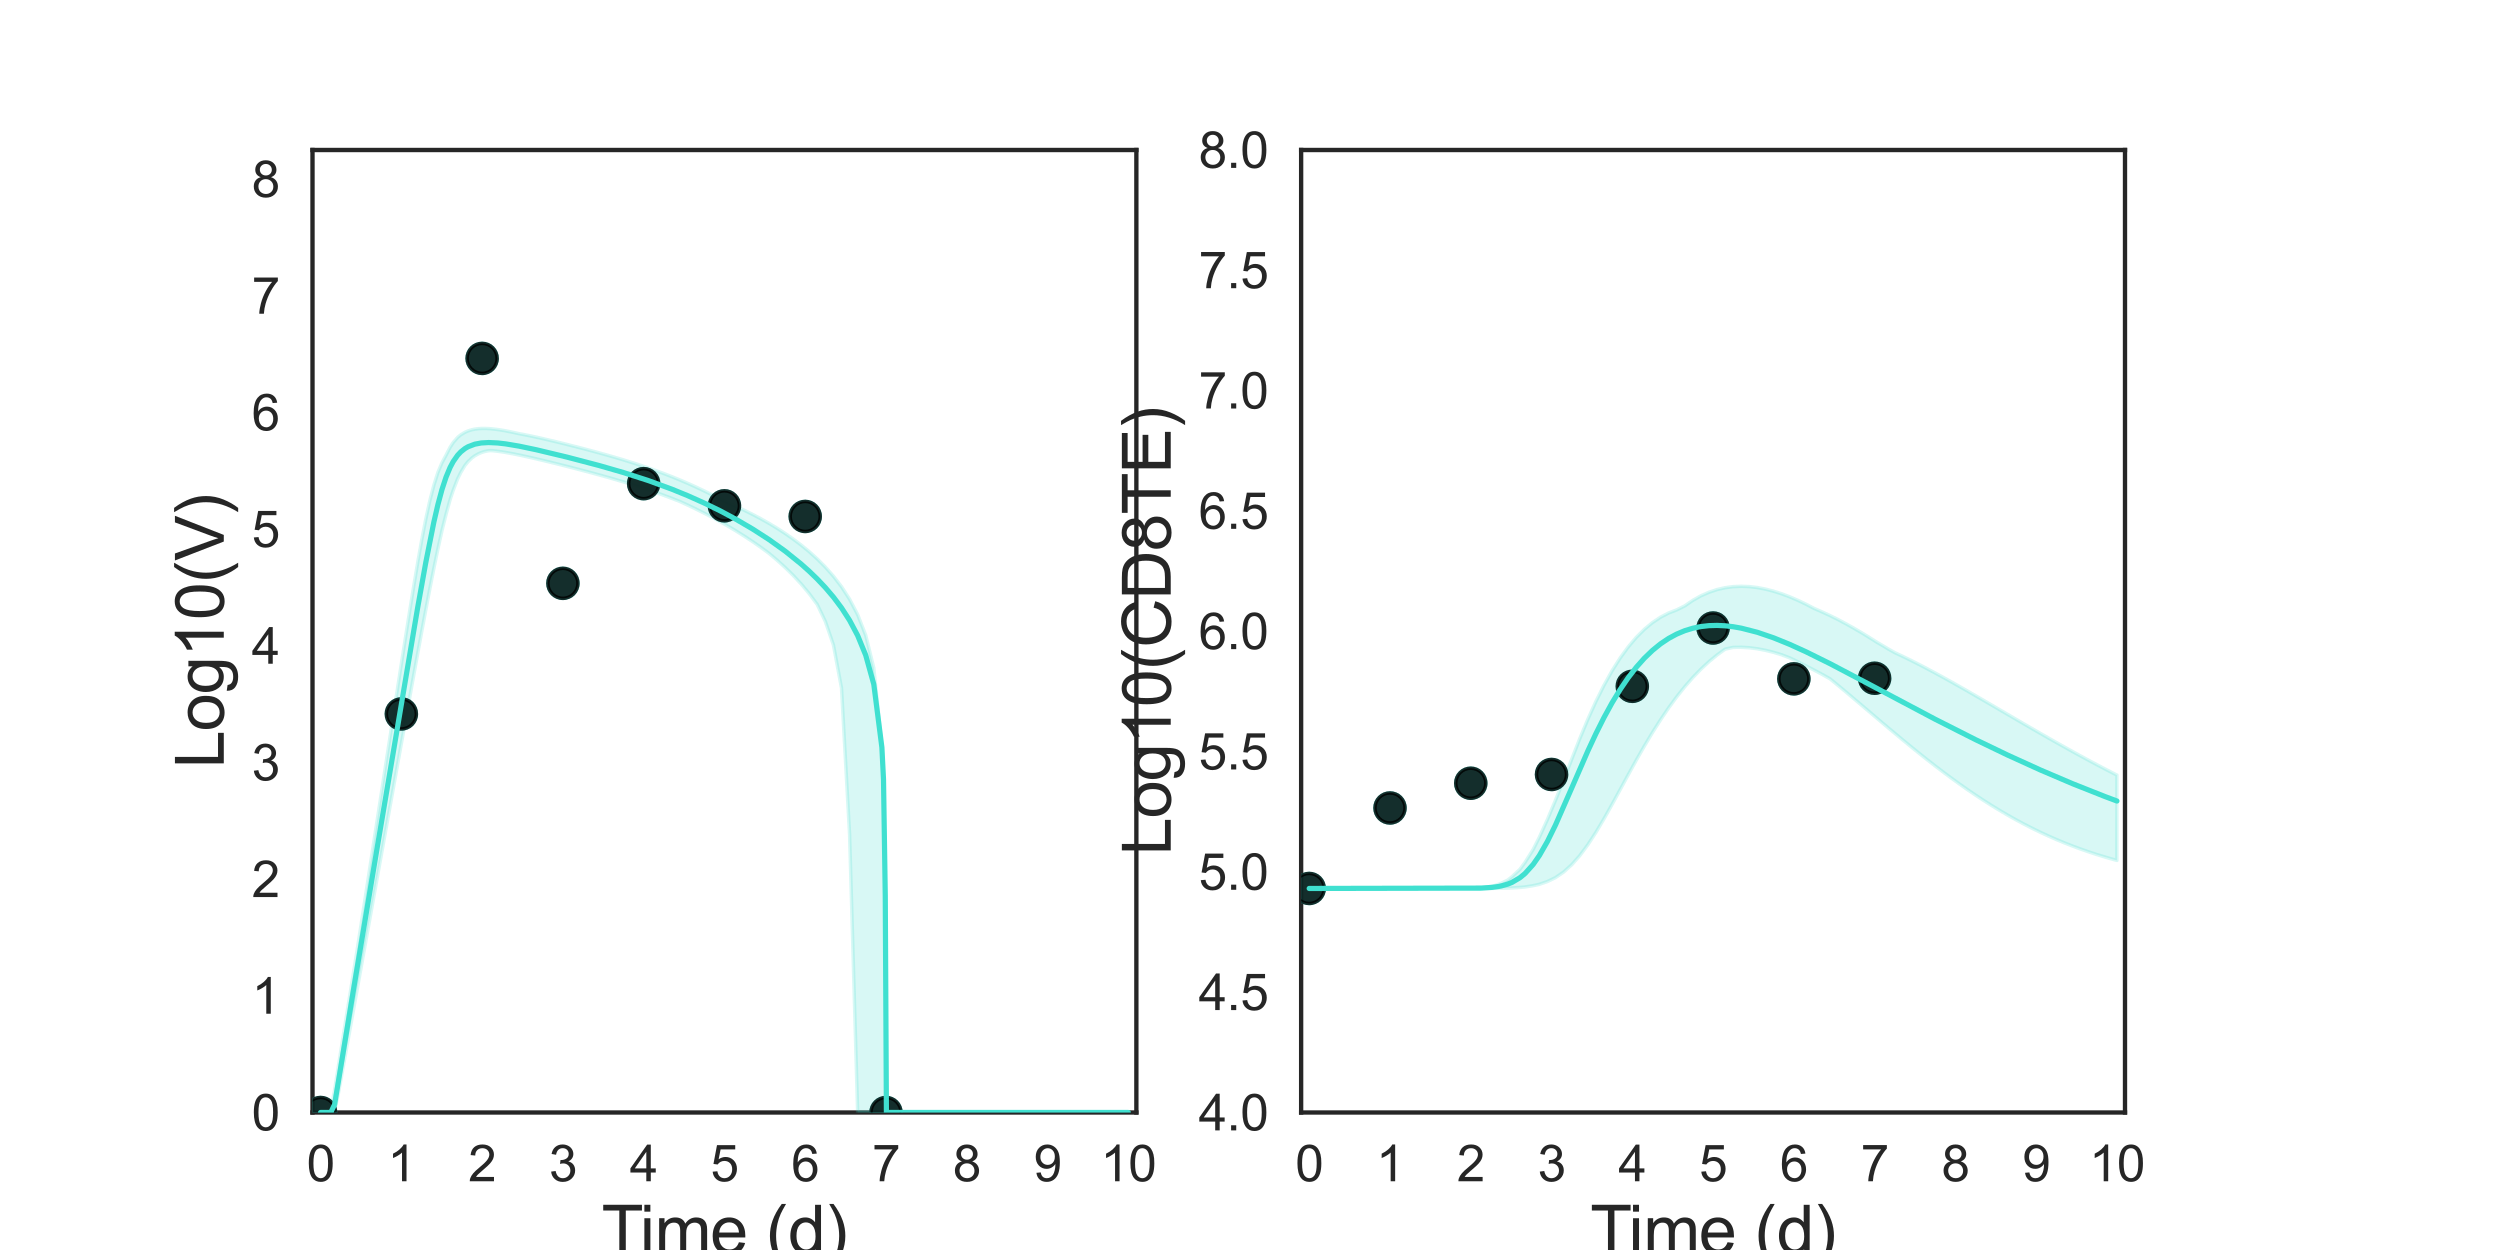 <?xml version="1.0" encoding="utf-8" standalone="no"?>
<!DOCTYPE svg PUBLIC "-//W3C//DTD SVG 1.1//EN"
  "http://www.w3.org/Graphics/SVG/1.1/DTD/svg11.dtd">
<svg xmlns:xlink="http://www.w3.org/1999/xlink" width="720pt" height="360pt" viewBox="0 0 720 360" xmlns="http://www.w3.org/2000/svg" version="1.1">
 <defs>
  <style type="text/css">*{stroke-linejoin: round; stroke-linecap: butt}</style>
 </defs>
 <g id="figure_1">
  <g id="patch_1">
   <path d="M 0 360 
L 720 360 
L 720 0 
L 0 0 
z
" style="fill: #ffffff"/>
  </g>
  <g id="axes_1">
   <g id="patch_2">
    <path d="M 90 320.4 
L 327.273 320.4 
L 327.273 43.2 
L 90 43.2 
z
" style="fill: #ffffff"/>
   </g>
   <g id="matplotlib.axis_1">
    <g id="xtick_1">
     <g id="text_1">
      <!-- 0 -->
      <g style="fill: #262626" transform="translate(88.322 340.207) scale(0.144 -0.144)">
       <defs>
        <path id="ArialMT-30" d="M 266 2259 
Q 266 3072 433 3567 
Q 600 4063 929 4331 
Q 1259 4600 1759 4600 
Q 2128 4600 2406 4451 
Q 2684 4303 2865 4023 
Q 3047 3744 3150 3342 
Q 3253 2941 3253 2259 
Q 3253 1453 3087 958 
Q 2922 463 2592 192 
Q 2263 -78 1759 -78 
Q 1097 -78 719 397 
Q 266 969 266 2259 
z
M 844 2259 
Q 844 1131 1108 757 
Q 1372 384 1759 384 
Q 2147 384 2411 759 
Q 2675 1134 2675 2259 
Q 2675 3391 2411 3762 
Q 2147 4134 1753 4134 
Q 1366 4134 1134 3806 
Q 844 3388 844 2259 
z
" transform="scale(0.016)"/>
       </defs>
       <use xlink:href="#ArialMT-30"/>
      </g>
     </g>
    </g>
    <g id="xtick_2">
     <g id="text_2">
      <!-- 1 -->
      <g style="fill: #262626" transform="translate(111.584 340.207) scale(0.144 -0.144)">
       <defs>
        <path id="ArialMT-31" d="M 2384 0 
L 1822 0 
L 1822 3584 
Q 1619 3391 1289 3197 
Q 959 3003 697 2906 
L 697 3450 
Q 1169 3672 1522 3987 
Q 1875 4303 2022 4600 
L 2384 4600 
L 2384 0 
z
" transform="scale(0.016)"/>
       </defs>
       <use xlink:href="#ArialMT-31"/>
      </g>
     </g>
    </g>
    <g id="xtick_3">
     <g id="text_3">
      <!-- 2 -->
      <g style="fill: #262626" transform="translate(134.846 340.207) scale(0.144 -0.144)">
       <defs>
        <path id="ArialMT-32" d="M 3222 541 
L 3222 0 
L 194 0 
Q 188 203 259 391 
Q 375 700 629 1000 
Q 884 1300 1366 1694 
Q 2113 2306 2375 2664 
Q 2638 3022 2638 3341 
Q 2638 3675 2398 3904 
Q 2159 4134 1775 4134 
Q 1369 4134 1125 3890 
Q 881 3647 878 3216 
L 300 3275 
Q 359 3922 746 4261 
Q 1134 4600 1788 4600 
Q 2447 4600 2831 4234 
Q 3216 3869 3216 3328 
Q 3216 3053 3103 2787 
Q 2991 2522 2730 2228 
Q 2469 1934 1863 1422 
Q 1356 997 1212 845 
Q 1069 694 975 541 
L 3222 541 
z
" transform="scale(0.016)"/>
       </defs>
       <use xlink:href="#ArialMT-32"/>
      </g>
     </g>
    </g>
    <g id="xtick_4">
     <g id="text_4">
      <!-- 3 -->
      <g style="fill: #262626" transform="translate(158.108 340.207) scale(0.144 -0.144)">
       <defs>
        <path id="ArialMT-33" d="M 269 1209 
L 831 1284 
Q 928 806 1161 595 
Q 1394 384 1728 384 
Q 2125 384 2398 659 
Q 2672 934 2672 1341 
Q 2672 1728 2419 1979 
Q 2166 2231 1775 2231 
Q 1616 2231 1378 2169 
L 1441 2663 
Q 1497 2656 1531 2656 
Q 1891 2656 2178 2843 
Q 2466 3031 2466 3422 
Q 2466 3731 2256 3934 
Q 2047 4138 1716 4138 
Q 1388 4138 1169 3931 
Q 950 3725 888 3313 
L 325 3413 
Q 428 3978 793 4289 
Q 1159 4600 1703 4600 
Q 2078 4600 2393 4439 
Q 2709 4278 2876 4000 
Q 3044 3722 3044 3409 
Q 3044 3113 2884 2869 
Q 2725 2625 2413 2481 
Q 2819 2388 3044 2092 
Q 3269 1797 3269 1353 
Q 3269 753 2831 336 
Q 2394 -81 1725 -81 
Q 1122 -81 723 278 
Q 325 638 269 1209 
z
" transform="scale(0.016)"/>
       </defs>
       <use xlink:href="#ArialMT-33"/>
      </g>
     </g>
    </g>
    <g id="xtick_5">
     <g id="text_5">
      <!-- 4 -->
      <g style="fill: #262626" transform="translate(181.37 340.207) scale(0.144 -0.144)">
       <defs>
        <path id="ArialMT-34" d="M 2069 0 
L 2069 1097 
L 81 1097 
L 81 1613 
L 2172 4581 
L 2631 4581 
L 2631 1613 
L 3250 1613 
L 3250 1097 
L 2631 1097 
L 2631 0 
L 2069 0 
z
M 2069 1613 
L 2069 3678 
L 634 1613 
L 2069 1613 
z
" transform="scale(0.016)"/>
       </defs>
       <use xlink:href="#ArialMT-34"/>
      </g>
     </g>
    </g>
    <g id="xtick_6">
     <g id="text_6">
      <!-- 5 -->
      <g style="fill: #262626" transform="translate(204.632 340.207) scale(0.144 -0.144)">
       <defs>
        <path id="ArialMT-35" d="M 266 1200 
L 856 1250 
Q 922 819 1161 601 
Q 1400 384 1738 384 
Q 2144 384 2425 690 
Q 2706 997 2706 1503 
Q 2706 1984 2436 2262 
Q 2166 2541 1728 2541 
Q 1456 2541 1237 2417 
Q 1019 2294 894 2097 
L 366 2166 
L 809 4519 
L 3088 4519 
L 3088 3981 
L 1259 3981 
L 1013 2750 
Q 1425 3038 1878 3038 
Q 2478 3038 2890 2622 
Q 3303 2206 3303 1553 
Q 3303 931 2941 478 
Q 2500 -78 1738 -78 
Q 1113 -78 717 272 
Q 322 622 266 1200 
z
" transform="scale(0.016)"/>
       </defs>
       <use xlink:href="#ArialMT-35"/>
      </g>
     </g>
    </g>
    <g id="xtick_7">
     <g id="text_7">
      <!-- 6 -->
      <g style="fill: #262626" transform="translate(227.895 340.207) scale(0.144 -0.144)">
       <defs>
        <path id="ArialMT-36" d="M 3184 3459 
L 2625 3416 
Q 2550 3747 2413 3897 
Q 2184 4138 1850 4138 
Q 1581 4138 1378 3988 
Q 1113 3794 959 3422 
Q 806 3050 800 2363 
Q 1003 2672 1297 2822 
Q 1591 2972 1913 2972 
Q 2475 2972 2870 2558 
Q 3266 2144 3266 1488 
Q 3266 1056 3080 686 
Q 2894 316 2569 119 
Q 2244 -78 1831 -78 
Q 1128 -78 684 439 
Q 241 956 241 2144 
Q 241 3472 731 4075 
Q 1159 4600 1884 4600 
Q 2425 4600 2770 4297 
Q 3116 3994 3184 3459 
z
M 888 1484 
Q 888 1194 1011 928 
Q 1134 663 1356 523 
Q 1578 384 1822 384 
Q 2178 384 2434 671 
Q 2691 959 2691 1453 
Q 2691 1928 2437 2201 
Q 2184 2475 1800 2475 
Q 1419 2475 1153 2201 
Q 888 1928 888 1484 
z
" transform="scale(0.016)"/>
       </defs>
       <use xlink:href="#ArialMT-36"/>
      </g>
     </g>
    </g>
    <g id="xtick_8">
     <g id="text_8">
      <!-- 7 -->
      <g style="fill: #262626" transform="translate(251.157 340.207) scale(0.144 -0.144)">
       <defs>
        <path id="ArialMT-37" d="M 303 3981 
L 303 4522 
L 3269 4522 
L 3269 4084 
Q 2831 3619 2401 2847 
Q 1972 2075 1738 1259 
Q 1569 684 1522 0 
L 944 0 
Q 953 541 1156 1306 
Q 1359 2072 1739 2783 
Q 2119 3494 2547 3981 
L 303 3981 
z
" transform="scale(0.016)"/>
       </defs>
       <use xlink:href="#ArialMT-37"/>
      </g>
     </g>
    </g>
    <g id="xtick_9">
     <g id="text_9">
      <!-- 8 -->
      <g style="fill: #262626" transform="translate(274.419 340.207) scale(0.144 -0.144)">
       <defs>
        <path id="ArialMT-38" d="M 1131 2484 
Q 781 2613 612 2850 
Q 444 3088 444 3419 
Q 444 3919 803 4259 
Q 1163 4600 1759 4600 
Q 2359 4600 2725 4251 
Q 3091 3903 3091 3403 
Q 3091 3084 2923 2848 
Q 2756 2613 2416 2484 
Q 2838 2347 3058 2040 
Q 3278 1734 3278 1309 
Q 3278 722 2862 322 
Q 2447 -78 1769 -78 
Q 1091 -78 675 323 
Q 259 725 259 1325 
Q 259 1772 486 2073 
Q 713 2375 1131 2484 
z
M 1019 3438 
Q 1019 3113 1228 2906 
Q 1438 2700 1772 2700 
Q 2097 2700 2305 2904 
Q 2513 3109 2513 3406 
Q 2513 3716 2298 3927 
Q 2084 4138 1766 4138 
Q 1444 4138 1231 3931 
Q 1019 3725 1019 3438 
z
M 838 1322 
Q 838 1081 952 856 
Q 1066 631 1291 507 
Q 1516 384 1775 384 
Q 2178 384 2440 643 
Q 2703 903 2703 1303 
Q 2703 1709 2433 1975 
Q 2163 2241 1756 2241 
Q 1359 2241 1098 1978 
Q 838 1716 838 1322 
z
" transform="scale(0.016)"/>
       </defs>
       <use xlink:href="#ArialMT-38"/>
      </g>
     </g>
    </g>
    <g id="xtick_10">
     <g id="text_10">
      <!-- 9 -->
      <g style="fill: #262626" transform="translate(297.681 340.207) scale(0.144 -0.144)">
       <defs>
        <path id="ArialMT-39" d="M 350 1059 
L 891 1109 
Q 959 728 1153 556 
Q 1347 384 1650 384 
Q 1909 384 2104 503 
Q 2300 622 2425 820 
Q 2550 1019 2634 1356 
Q 2719 1694 2719 2044 
Q 2719 2081 2716 2156 
Q 2547 1888 2255 1720 
Q 1963 1553 1622 1553 
Q 1053 1553 659 1965 
Q 266 2378 266 3053 
Q 266 3750 677 4175 
Q 1088 4600 1706 4600 
Q 2153 4600 2523 4359 
Q 2894 4119 3086 3673 
Q 3278 3228 3278 2384 
Q 3278 1506 3087 986 
Q 2897 466 2520 194 
Q 2144 -78 1638 -78 
Q 1100 -78 759 220 
Q 419 519 350 1059 
z
M 2653 3081 
Q 2653 3566 2395 3850 
Q 2138 4134 1775 4134 
Q 1400 4134 1122 3828 
Q 844 3522 844 3034 
Q 844 2597 1108 2323 
Q 1372 2050 1759 2050 
Q 2150 2050 2401 2323 
Q 2653 2597 2653 3081 
z
" transform="scale(0.016)"/>
       </defs>
       <use xlink:href="#ArialMT-39"/>
      </g>
     </g>
    </g>
    <g id="xtick_11">
     <g id="text_11">
      <!-- 10 -->
      <g style="fill: #262626" transform="translate(316.939 340.207) scale(0.144 -0.144)">
       <use xlink:href="#ArialMT-31"/>
       <use xlink:href="#ArialMT-30" x="55.615"/>
      </g>
     </g>
    </g>
    <g id="text_12">
     <!-- Time (d) -->
     <g style="fill: #262626" transform="translate(173.266 361.046) scale(0.192 -0.192)">
      <defs>
       <path id="ArialMT-54" d="M 1659 0 
L 1659 4041 
L 150 4041 
L 150 4581 
L 3781 4581 
L 3781 4041 
L 2266 4041 
L 2266 0 
L 1659 0 
z
" transform="scale(0.016)"/>
       <path id="ArialMT-69" d="M 425 3934 
L 425 4581 
L 988 4581 
L 988 3934 
L 425 3934 
z
M 425 0 
L 425 3319 
L 988 3319 
L 988 0 
L 425 0 
z
" transform="scale(0.016)"/>
       <path id="ArialMT-6d" d="M 422 0 
L 422 3319 
L 925 3319 
L 925 2853 
Q 1081 3097 1340 3245 
Q 1600 3394 1931 3394 
Q 2300 3394 2536 3241 
Q 2772 3088 2869 2813 
Q 3263 3394 3894 3394 
Q 4388 3394 4653 3120 
Q 4919 2847 4919 2278 
L 4919 0 
L 4359 0 
L 4359 2091 
Q 4359 2428 4304 2576 
Q 4250 2725 4106 2815 
Q 3963 2906 3769 2906 
Q 3419 2906 3187 2673 
Q 2956 2441 2956 1928 
L 2956 0 
L 2394 0 
L 2394 2156 
Q 2394 2531 2256 2718 
Q 2119 2906 1806 2906 
Q 1569 2906 1367 2781 
Q 1166 2656 1075 2415 
Q 984 2175 984 1722 
L 984 0 
L 422 0 
z
" transform="scale(0.016)"/>
       <path id="ArialMT-65" d="M 2694 1069 
L 3275 997 
Q 3138 488 2766 206 
Q 2394 -75 1816 -75 
Q 1088 -75 661 373 
Q 234 822 234 1631 
Q 234 2469 665 2931 
Q 1097 3394 1784 3394 
Q 2450 3394 2872 2941 
Q 3294 2488 3294 1666 
Q 3294 1616 3291 1516 
L 816 1516 
Q 847 969 1125 678 
Q 1403 388 1819 388 
Q 2128 388 2347 550 
Q 2566 713 2694 1069 
z
M 847 1978 
L 2700 1978 
Q 2663 2397 2488 2606 
Q 2219 2931 1791 2931 
Q 1403 2931 1139 2672 
Q 875 2413 847 1978 
z
" transform="scale(0.016)"/>
       <path id="ArialMT-20" transform="scale(0.016)"/>
       <path id="ArialMT-28" d="M 1497 -1347 
Q 1031 -759 709 28 
Q 388 816 388 1659 
Q 388 2403 628 3084 
Q 909 3875 1497 4659 
L 1900 4659 
Q 1522 4009 1400 3731 
Q 1209 3300 1100 2831 
Q 966 2247 966 1656 
Q 966 153 1900 -1347 
L 1497 -1347 
z
" transform="scale(0.016)"/>
       <path id="ArialMT-64" d="M 2575 0 
L 2575 419 
Q 2259 -75 1647 -75 
Q 1250 -75 917 144 
Q 584 363 401 755 
Q 219 1147 219 1656 
Q 219 2153 384 2558 
Q 550 2963 881 3178 
Q 1213 3394 1622 3394 
Q 1922 3394 2156 3267 
Q 2391 3141 2538 2938 
L 2538 4581 
L 3097 4581 
L 3097 0 
L 2575 0 
z
M 797 1656 
Q 797 1019 1065 703 
Q 1334 388 1700 388 
Q 2069 388 2326 689 
Q 2584 991 2584 1609 
Q 2584 2291 2321 2609 
Q 2059 2928 1675 2928 
Q 1300 2928 1048 2622 
Q 797 2316 797 1656 
z
" transform="scale(0.016)"/>
       <path id="ArialMT-29" d="M 791 -1347 
L 388 -1347 
Q 1322 153 1322 1656 
Q 1322 2244 1188 2822 
Q 1081 3291 891 3722 
Q 769 4003 388 4659 
L 791 4659 
Q 1378 3875 1659 3084 
Q 1900 2403 1900 1659 
Q 1900 816 1576 28 
Q 1253 -759 791 -1347 
z
" transform="scale(0.016)"/>
      </defs>
      <use xlink:href="#ArialMT-54"/>
      <use xlink:href="#ArialMT-69" x="57.334"/>
      <use xlink:href="#ArialMT-6d" x="79.551"/>
      <use xlink:href="#ArialMT-65" x="162.852"/>
      <use xlink:href="#ArialMT-20" x="218.467"/>
      <use xlink:href="#ArialMT-28" x="246.25"/>
      <use xlink:href="#ArialMT-64" x="279.551"/>
      <use xlink:href="#ArialMT-29" x="335.166"/>
     </g>
    </g>
   </g>
   <g id="matplotlib.axis_2">
    <g id="ytick_1">
     <g id="text_13">
      <!-- 0 -->
      <g style="fill: #262626" transform="translate(72.492 325.554) scale(0.144 -0.144)">
       <use xlink:href="#ArialMT-30"/>
      </g>
     </g>
    </g>
    <g id="ytick_2">
     <g id="text_14">
      <!-- 1 -->
      <g style="fill: #262626" transform="translate(72.492 291.954) scale(0.144 -0.144)">
       <use xlink:href="#ArialMT-31"/>
      </g>
     </g>
    </g>
    <g id="ytick_3">
     <g id="text_15">
      <!-- 2 -->
      <g style="fill: #262626" transform="translate(72.492 258.354) scale(0.144 -0.144)">
       <use xlink:href="#ArialMT-32"/>
      </g>
     </g>
    </g>
    <g id="ytick_4">
     <g id="text_16">
      <!-- 3 -->
      <g style="fill: #262626" transform="translate(72.492 224.754) scale(0.144 -0.144)">
       <use xlink:href="#ArialMT-33"/>
      </g>
     </g>
    </g>
    <g id="ytick_5">
     <g id="text_17">
      <!-- 4 -->
      <g style="fill: #262626" transform="translate(72.492 191.154) scale(0.144 -0.144)">
       <use xlink:href="#ArialMT-34"/>
      </g>
     </g>
    </g>
    <g id="ytick_6">
     <g id="text_18">
      <!-- 5 -->
      <g style="fill: #262626" transform="translate(72.492 157.554) scale(0.144 -0.144)">
       <use xlink:href="#ArialMT-35"/>
      </g>
     </g>
    </g>
    <g id="ytick_7">
     <g id="text_19">
      <!-- 6 -->
      <g style="fill: #262626" transform="translate(72.492 123.954) scale(0.144 -0.144)">
       <use xlink:href="#ArialMT-36"/>
      </g>
     </g>
    </g>
    <g id="ytick_8">
     <g id="text_20">
      <!-- 7 -->
      <g style="fill: #262626" transform="translate(72.492 90.354) scale(0.144 -0.144)">
       <use xlink:href="#ArialMT-37"/>
      </g>
     </g>
    </g>
    <g id="ytick_9">
     <g id="text_21">
      <!-- 8 -->
      <g style="fill: #262626" transform="translate(72.492 56.754) scale(0.144 -0.144)">
       <use xlink:href="#ArialMT-38"/>
      </g>
     </g>
    </g>
    <g id="text_22">
     <!-- Log10(V) -->
     <g style="fill: #262626" transform="translate(64.451 221.289) rotate(-90) scale(0.192 -0.192)">
      <defs>
       <path id="ArialMT-4c" d="M 469 0 
L 469 4581 
L 1075 4581 
L 1075 541 
L 3331 541 
L 3331 0 
L 469 0 
z
" transform="scale(0.016)"/>
       <path id="ArialMT-6f" d="M 213 1659 
Q 213 2581 725 3025 
Q 1153 3394 1769 3394 
Q 2453 3394 2887 2945 
Q 3322 2497 3322 1706 
Q 3322 1066 3130 698 
Q 2938 331 2570 128 
Q 2203 -75 1769 -75 
Q 1072 -75 642 372 
Q 213 819 213 1659 
z
M 791 1659 
Q 791 1022 1069 705 
Q 1347 388 1769 388 
Q 2188 388 2466 706 
Q 2744 1025 2744 1678 
Q 2744 2294 2464 2611 
Q 2184 2928 1769 2928 
Q 1347 2928 1069 2612 
Q 791 2297 791 1659 
z
" transform="scale(0.016)"/>
       <path id="ArialMT-67" d="M 319 -275 
L 866 -356 
Q 900 -609 1056 -725 
Q 1266 -881 1628 -881 
Q 2019 -881 2231 -725 
Q 2444 -569 2519 -288 
Q 2563 -116 2559 434 
Q 2191 0 1641 0 
Q 956 0 581 494 
Q 206 988 206 1678 
Q 206 2153 378 2554 
Q 550 2956 876 3175 
Q 1203 3394 1644 3394 
Q 2231 3394 2613 2919 
L 2613 3319 
L 3131 3319 
L 3131 450 
Q 3131 -325 2973 -648 
Q 2816 -972 2473 -1159 
Q 2131 -1347 1631 -1347 
Q 1038 -1347 672 -1080 
Q 306 -813 319 -275 
z
M 784 1719 
Q 784 1066 1043 766 
Q 1303 466 1694 466 
Q 2081 466 2343 764 
Q 2606 1063 2606 1700 
Q 2606 2309 2336 2618 
Q 2066 2928 1684 2928 
Q 1309 2928 1046 2623 
Q 784 2319 784 1719 
z
" transform="scale(0.016)"/>
       <path id="ArialMT-56" d="M 1803 0 
L 28 4581 
L 684 4581 
L 1875 1253 
Q 2019 853 2116 503 
Q 2222 878 2363 1253 
L 3600 4581 
L 4219 4581 
L 2425 0 
L 1803 0 
z
" transform="scale(0.016)"/>
      </defs>
      <use xlink:href="#ArialMT-4c"/>
      <use xlink:href="#ArialMT-6f" x="55.615"/>
      <use xlink:href="#ArialMT-67" x="111.23"/>
      <use xlink:href="#ArialMT-31" x="166.846"/>
      <use xlink:href="#ArialMT-30" x="222.461"/>
      <use xlink:href="#ArialMT-28" x="278.076"/>
      <use xlink:href="#ArialMT-56" x="311.377"/>
      <use xlink:href="#ArialMT-29" x="378.076"/>
     </g>
    </g>
   </g>
   <g id="patch_3">
    <path d="M 90 320.4 
L 90 43.2 
" style="fill: none; stroke: #262626; stroke-width: 1.25; stroke-linejoin: miter; stroke-linecap: square"/>
   </g>
   <g id="patch_4">
    <path d="M 327.273 320.4 
L 327.273 43.2 
" style="fill: none; stroke: #262626; stroke-width: 1.25; stroke-linejoin: miter; stroke-linecap: square"/>
   </g>
   <g id="patch_5">
    <path d="M 90 320.4 
L 327.273 320.4 
" style="fill: none; stroke: #262626; stroke-width: 1.25; stroke-linejoin: miter; stroke-linecap: square"/>
   </g>
   <g id="patch_6">
    <path d="M 90 43.2 
L 327.273 43.2 
" style="fill: none; stroke: #262626; stroke-width: 1.25; stroke-linejoin: miter; stroke-linecap: square"/>
   </g>
   <g id="PolyCollection_1">
    <defs>
     <path id="m4c736dde9d" d="M 92.326 -39.6 
L 92.326 -39.6 
L 92.326 -39.6 
L 92.329 -39.6 
L 92.356 -39.6 
L 92.415 -39.6 
L 92.503 -39.6 
L 92.722 -39.6 
L 93.161 -39.6 
L 93.608 -39.6 
L 94.437 -39.6 
L 95.266 -39.6 
L 96.364 -40.007 
L 97.462 -45.132 
L 98.649 -51.69 
L 99.629 -57.045 
L 100.854 -63.84 
L 101.799 -69.11 
L 102.784 -74.589 
L 103.951 -81.097 
L 105.118 -87.601 
L 106.285 -94.095 
L 107.452 -100.592 
L 108.619 -107.088 
L 109.786 -113.593 
L 110.953 -120.078 
L 112.12 -126.574 
L 113.287 -133.057 
L 114.454 -139.554 
L 115.621 -146.02 
L 116.788 -152.492 
L 117.955 -158.932 
L 119.122 -165.372 
L 120.289 -171.744 
L 121.456 -178.095 
L 122.623 -184.317 
L 123.79 -190.428 
L 124.957 -196.314 
L 126.124 -201.936 
L 127.291 -207.203 
L 128.459 -211.866 
L 129.626 -216.089 
L 130.53 -218.802 
L 131.802 -222.104 
L 132.716 -223.945 
L 133.917 -225.96 
L 134.793 -227.053 
L 135.899 -228.097 
L 136.74 -228.719 
L 137.76 -229.285 
L 138.6 -229.647 
L 139.456 -229.926 
L 140.116 -230.069 
L 140.752 -230.195 
L 141.296 -230.222 
L 141.853 -230.203 
L 142.308 -230.154 
L 143.309 -230.038 
L 143.862 -229.961 
L 144.952 -229.801 
L 145.602 -229.695 
L 146.843 -229.47 
L 147.675 -229.318 
L 149.49 -228.952 
L 150.712 -228.693 
L 153.038 -228.175 
L 154.495 -227.838 
L 156.821 -227.284 
L 158.608 -226.849 
L 160.935 -226.271 
L 163.261 -225.683 
L 165.587 -225.085 
L 167.913 -224.476 
L 170.239 -223.855 
L 172.566 -223.221 
L 174.892 -222.572 
L 177.218 -221.904 
L 179.544 -221.215 
L 181.87 -220.501 
L 184.197 -219.761 
L 186.523 -218.99 
L 188.849 -218.187 
L 191.175 -217.347 
L 193.501 -216.47 
L 195.828 -215.55 
L 198.154 -214.487 
L 200.48 -213.374 
L 202.806 -212.211 
L 205.132 -210.995 
L 207.459 -209.723 
L 209.785 -208.392 
L 212.111 -206.998 
L 214.437 -205.536 
L 216.764 -204.001 
L 219.09 -202.384 
L 221.416 -200.677 
L 223.742 -198.716 
L 226.068 -196.606 
L 228.395 -194.321 
L 230.721 -191.819 
L 233.047 -189.037 
L 235.373 -185.885 
L 237.699 -181.022 
L 240.026 -174.252 
L 242.352 -161.834 
L 244.678 -119.7 
L 247.004 -39.6 
L 249.33 -39.6 
L 251.657 -39.6 
L 253.983 -39.6 
L 254.448 -39.6 
L 254.913 -39.6 
L 254.956 -39.6 
L 254.984 -39.6 
L 255.005 -39.6 
L 255.01 -39.6 
L 255.01 -39.6 
L 255.015 -39.6 
L 255.023 -39.6 
L 255.035 -39.6 
L 255.05 -39.6 
L 255.077 -39.6 
L 255.143 -39.6 
L 255.191 -39.6 
L 255.283 -39.6 
L 255.358 -39.6 
L 255.553 -39.6 
L 255.812 -39.6 
L 256.404 -39.6 
L 257.513 -39.6 
L 259.247 -39.6 
L 260.982 -39.6 
L 263.308 -39.6 
L 265.634 -39.6 
L 267.96 -39.6 
L 270.286 -39.6 
L 272.613 -39.6 
L 274.939 -39.6 
L 277.265 -39.6 
L 279.591 -39.6 
L 281.917 -39.6 
L 284.244 -39.6 
L 286.57 -39.6 
L 288.896 -39.6 
L 291.222 -39.6 
L 293.548 -39.6 
L 295.875 -39.6 
L 298.201 -39.6 
L 300.527 -39.6 
L 302.853 -39.6 
L 305.179 -39.6 
L 307.506 -39.6 
L 309.832 -39.6 
L 312.158 -39.6 
L 314.484 -39.6 
L 316.81 -39.6 
L 319.137 -39.6 
L 321.463 -39.6 
L 323.789 -39.6 
L 324.947 -39.6 
L 324.947 -39.6 
L 324.947 -39.6 
L 323.789 -39.6 
L 321.463 -39.6 
L 319.137 -39.6 
L 316.81 -39.6 
L 314.484 -39.6 
L 312.158 -39.6 
L 309.832 -39.6 
L 307.506 -39.6 
L 305.179 -39.6 
L 302.853 -39.6 
L 300.527 -39.6 
L 298.201 -39.6 
L 295.875 -39.6 
L 293.548 -39.6 
L 291.222 -39.6 
L 288.896 -39.6 
L 286.57 -39.6 
L 284.244 -39.6 
L 281.917 -39.6 
L 279.591 -39.6 
L 277.265 -39.6 
L 274.939 -39.6 
L 272.613 -39.6 
L 270.286 -39.6 
L 267.96 -39.6 
L 265.634 -39.6 
L 263.308 -39.6 
L 260.982 -39.6 
L 259.247 -39.6 
L 257.513 -39.6 
L 256.404 -39.6 
L 255.812 -39.6 
L 255.553 -39.6 
L 255.358 -39.6 
L 255.283 -39.6 
L 255.191 -45.188 
L 255.143 -59.15 
L 255.077 -81.5 
L 255.05 -90.022 
L 255.035 -94.486 
L 255.023 -97.557 
L 255.015 -99.269 
L 255.01 -100.42 
L 255.01 -100.535 
L 255.005 -101.638 
L 254.984 -105.204 
L 254.956 -109.652 
L 254.913 -112.951 
L 254.448 -135.579 
L 253.983 -145.232 
L 251.657 -167.584 
L 249.33 -177.03 
L 247.004 -182.993 
L 244.678 -187.443 
L 242.352 -191.033 
L 240.026 -194.062 
L 237.699 -196.694 
L 235.373 -199.028 
L 233.047 -201.128 
L 230.721 -203.038 
L 228.395 -204.79 
L 226.068 -206.408 
L 223.742 -207.91 
L 221.416 -209.311 
L 219.09 -210.62 
L 216.764 -211.849 
L 214.437 -213.005 
L 212.111 -214.095 
L 209.785 -215.125 
L 207.459 -216.234 
L 205.132 -217.455 
L 202.806 -218.615 
L 200.48 -219.719 
L 198.154 -220.768 
L 195.828 -221.766 
L 193.501 -222.716 
L 191.175 -223.621 
L 188.849 -224.482 
L 186.523 -225.304 
L 184.197 -226.089 
L 181.87 -226.84 
L 179.544 -227.561 
L 177.218 -228.255 
L 174.892 -228.925 
L 172.566 -229.574 
L 170.239 -230.206 
L 167.913 -230.821 
L 165.587 -231.423 
L 163.261 -232.013 
L 160.935 -232.589 
L 158.608 -233.147 
L 156.821 -233.568 
L 154.495 -234.093 
L 153.038 -234.408 
L 150.712 -234.877 
L 149.49 -235.104 
L 147.675 -235.504 
L 146.843 -235.68 
L 145.602 -235.923 
L 144.952 -236.038 
L 143.862 -236.219 
L 143.309 -236.296 
L 142.308 -236.426 
L 141.853 -236.471 
L 141.296 -236.524 
L 140.752 -236.565 
L 140.116 -236.596 
L 139.456 -236.61 
L 138.6 -236.596 
L 137.76 -236.543 
L 136.74 -236.41 
L 135.899 -236.233 
L 134.793 -235.898 
L 133.917 -235.511 
L 132.716 -234.79 
L 131.802 -234.035 
L 130.53 -232.57 
L 129.626 -231.192 
L 128.459 -228.908 
L 127.291 -226.739 
L 126.124 -223.972 
L 124.957 -220.273 
L 123.79 -215.802 
L 122.623 -210.472 
L 121.456 -204.48 
L 120.289 -197.941 
L 119.122 -190.993 
L 117.955 -183.814 
L 116.788 -176.471 
L 115.621 -169.033 
L 114.454 -161.522 
L 113.287 -153.984 
L 112.12 -146.417 
L 110.953 -138.877 
L 109.786 -131.29 
L 108.619 -123.736 
L 107.452 -116.16 
L 106.285 -108.593 
L 105.118 -101.007 
L 103.951 -93.439 
L 102.784 -85.97 
L 101.799 -79.87 
L 100.854 -74.026 
L 99.629 -66.458 
L 98.649 -60.392 
L 97.462 -52.993 
L 96.364 -46.059 
L 95.266 -40.521 
L 94.437 -39.6 
L 93.608 -39.6 
L 93.161 -39.6 
L 92.722 -39.6 
L 92.503 -39.6 
L 92.415 -39.6 
L 92.356 -39.6 
L 92.329 -39.6 
L 92.326 -39.6 
L 92.326 -39.6 
z
" style="stroke: #40e0d0; stroke-opacity: 0.2"/>
    </defs>
    <g clip-path="url(#pc51b5477af)">
     <use xlink:href="#m4c736dde9d" x="0" y="360" style="fill: #40e0d0; fill-opacity: 0.2; stroke: #40e0d0; stroke-opacity: 0.2"/>
    </g>
   </g>
   <g id="PathCollection_1">
    <defs>
     <path id="m438fabae23" d="M 0 4.33 
C 1.148 4.33 2.25 3.874 3.062 3.062 
C 3.874 2.25 4.33 1.148 4.33 0 
C 4.33 -1.148 3.874 -2.25 3.062 -3.062 
C 2.25 -3.874 1.148 -4.33 0 -4.33 
C -1.148 -4.33 -2.25 -3.874 -3.062 -3.062 
C -3.874 -2.25 -4.33 -1.148 -4.33 0 
C -4.33 1.148 -3.874 2.25 -3.062 3.062 
C -2.25 3.874 -1.148 4.33 0 4.33 
z
" style="stroke: #40e0d0; stroke-opacity: 0.8"/>
    </defs>
    <g clip-path="url(#pc51b5477af)">
     <use xlink:href="#m438fabae23" x="92.326" y="320.4" style="fill: #40e0d0; fill-opacity: 0.8; stroke: #40e0d0; stroke-opacity: 0.8"/>
     <use xlink:href="#m438fabae23" x="115.588" y="205.612" style="fill: #40e0d0; fill-opacity: 0.8; stroke: #40e0d0; stroke-opacity: 0.8"/>
     <use xlink:href="#m438fabae23" x="138.85" y="103.221" style="fill: #40e0d0; fill-opacity: 0.8; stroke: #40e0d0; stroke-opacity: 0.8"/>
     <use xlink:href="#m438fabae23" x="162.112" y="167.997" style="fill: #40e0d0; fill-opacity: 0.8; stroke: #40e0d0; stroke-opacity: 0.8"/>
     <use xlink:href="#m438fabae23" x="185.374" y="139.289" style="fill: #40e0d0; fill-opacity: 0.8; stroke: #40e0d0; stroke-opacity: 0.8"/>
     <use xlink:href="#m438fabae23" x="208.636" y="145.677" style="fill: #40e0d0; fill-opacity: 0.8; stroke: #40e0d0; stroke-opacity: 0.8"/>
     <use xlink:href="#m438fabae23" x="231.898" y="148.736" style="fill: #40e0d0; fill-opacity: 0.8; stroke: #40e0d0; stroke-opacity: 0.8"/>
     <use xlink:href="#m438fabae23" x="255.16" y="320.4" style="fill: #40e0d0; fill-opacity: 0.8; stroke: #40e0d0; stroke-opacity: 0.8"/>
    </g>
   </g>
   <g id="PathCollection_2">
    <defs>
     <path id="m90512be780" d="M 0 4.33 
C 1.148 4.33 2.25 3.874 3.062 3.062 
C 3.874 2.25 4.33 1.148 4.33 0 
C 4.33 -1.148 3.874 -2.25 3.062 -3.062 
C 2.25 -3.874 1.148 -4.33 0 -4.33 
C -1.148 -4.33 -2.25 -3.874 -3.062 -3.062 
C -3.874 -2.25 -4.33 -1.148 -4.33 0 
C -4.33 1.148 -3.874 2.25 -3.062 3.062 
C -2.25 3.874 -1.148 4.33 0 4.33 
z
" style="stroke: #000000; stroke-opacity: 0.8"/>
    </defs>
    <g clip-path="url(#pc51b5477af)">
     <use xlink:href="#m90512be780" x="92.326" y="320.4" style="fill-opacity: 0.8; stroke: #000000; stroke-opacity: 0.8"/>
     <use xlink:href="#m90512be780" x="115.588" y="205.612" style="fill-opacity: 0.8; stroke: #000000; stroke-opacity: 0.8"/>
     <use xlink:href="#m90512be780" x="138.85" y="103.221" style="fill-opacity: 0.8; stroke: #000000; stroke-opacity: 0.8"/>
     <use xlink:href="#m90512be780" x="162.112" y="167.997" style="fill-opacity: 0.8; stroke: #000000; stroke-opacity: 0.8"/>
     <use xlink:href="#m90512be780" x="185.374" y="139.289" style="fill-opacity: 0.8; stroke: #000000; stroke-opacity: 0.8"/>
     <use xlink:href="#m90512be780" x="208.636" y="145.677" style="fill-opacity: 0.8; stroke: #000000; stroke-opacity: 0.8"/>
     <use xlink:href="#m90512be780" x="231.898" y="148.736" style="fill-opacity: 0.8; stroke: #000000; stroke-opacity: 0.8"/>
     <use xlink:href="#m90512be780" x="255.16" y="320.4" style="fill-opacity: 0.8; stroke: #000000; stroke-opacity: 0.8"/>
    </g>
   </g>
   <g id="line2d_1">
    <path d="M 92.326 320.4 
L 95.266 320.4 
L 96.364 318.088 
L 101.799 285.099 
L 108.619 244.186 
L 120.289 174.993 
L 122.623 162.012 
L 124.957 150.327 
L 126.124 145.294 
L 127.291 140.969 
L 128.459 137.417 
L 129.626 134.621 
L 130.53 132.92 
L 131.802 131.104 
L 132.716 130.132 
L 133.917 129.179 
L 134.793 128.666 
L 136.74 127.923 
L 138.6 127.572 
L 140.752 127.453 
L 143.309 127.572 
L 145.602 127.835 
L 149.49 128.487 
L 154.495 129.539 
L 163.261 131.639 
L 172.566 134.078 
L 179.544 136.09 
L 186.523 138.336 
L 193.501 140.889 
L 198.154 142.792 
L 202.806 144.874 
L 207.459 147.149 
L 212.111 149.637 
L 216.764 152.362 
L 221.416 155.359 
L 226.068 158.687 
L 230.721 162.435 
L 233.047 164.512 
L 235.373 166.761 
L 237.699 169.223 
L 240.026 171.958 
L 242.352 175.054 
L 244.678 178.66 
L 247.004 183.033 
L 249.33 188.708 
L 251.657 197.098 
L 253.983 215.258 
L 254.448 224.421 
L 254.956 258.035 
L 255.283 320.4 
L 324.947 320.4 
L 324.947 320.4 
" clip-path="url(#pc51b5477af)" style="fill: none; stroke: #40e0d0; stroke-width: 1.5; stroke-linecap: round"/>
   </g>
  </g>
  <g id="axes_2">
   <g id="patch_7">
    <path d="M 374.727 320.4 
L 612 320.4 
L 612 43.2 
L 374.727 43.2 
z
" style="fill: #ffffff"/>
   </g>
   <g id="matplotlib.axis_3">
    <g id="xtick_12">
     <g id="text_23">
      <!-- 0 -->
      <g style="fill: #262626" transform="translate(373.05 340.207) scale(0.144 -0.144)">
       <use xlink:href="#ArialMT-30"/>
      </g>
     </g>
    </g>
    <g id="xtick_13">
     <g id="text_24">
      <!-- 1 -->
      <g style="fill: #262626" transform="translate(396.312 340.207) scale(0.144 -0.144)">
       <use xlink:href="#ArialMT-31"/>
      </g>
     </g>
    </g>
    <g id="xtick_14">
     <g id="text_25">
      <!-- 2 -->
      <g style="fill: #262626" transform="translate(419.574 340.207) scale(0.144 -0.144)">
       <use xlink:href="#ArialMT-32"/>
      </g>
     </g>
    </g>
    <g id="xtick_15">
     <g id="text_26">
      <!-- 3 -->
      <g style="fill: #262626" transform="translate(442.836 340.207) scale(0.144 -0.144)">
       <use xlink:href="#ArialMT-33"/>
      </g>
     </g>
    </g>
    <g id="xtick_16">
     <g id="text_27">
      <!-- 4 -->
      <g style="fill: #262626" transform="translate(466.098 340.207) scale(0.144 -0.144)">
       <use xlink:href="#ArialMT-34"/>
      </g>
     </g>
    </g>
    <g id="xtick_17">
     <g id="text_28">
      <!-- 5 -->
      <g style="fill: #262626" transform="translate(489.36 340.207) scale(0.144 -0.144)">
       <use xlink:href="#ArialMT-35"/>
      </g>
     </g>
    </g>
    <g id="xtick_18">
     <g id="text_29">
      <!-- 6 -->
      <g style="fill: #262626" transform="translate(512.622 340.207) scale(0.144 -0.144)">
       <use xlink:href="#ArialMT-36"/>
      </g>
     </g>
    </g>
    <g id="xtick_19">
     <g id="text_30">
      <!-- 7 -->
      <g style="fill: #262626" transform="translate(535.884 340.207) scale(0.144 -0.144)">
       <use xlink:href="#ArialMT-37"/>
      </g>
     </g>
    </g>
    <g id="xtick_20">
     <g id="text_31">
      <!-- 8 -->
      <g style="fill: #262626" transform="translate(559.146 340.207) scale(0.144 -0.144)">
       <use xlink:href="#ArialMT-38"/>
      </g>
     </g>
    </g>
    <g id="xtick_21">
     <g id="text_32">
      <!-- 9 -->
      <g style="fill: #262626" transform="translate(582.408 340.207) scale(0.144 -0.144)">
       <use xlink:href="#ArialMT-39"/>
      </g>
     </g>
    </g>
    <g id="xtick_22">
     <g id="text_33">
      <!-- 10 -->
      <g style="fill: #262626" transform="translate(601.666 340.207) scale(0.144 -0.144)">
       <use xlink:href="#ArialMT-31"/>
       <use xlink:href="#ArialMT-30" x="55.615"/>
      </g>
     </g>
    </g>
    <g id="text_34">
     <!-- Time (d) -->
     <g style="fill: #262626" transform="translate(457.994 361.046) scale(0.192 -0.192)">
      <use xlink:href="#ArialMT-54"/>
      <use xlink:href="#ArialMT-69" x="57.334"/>
      <use xlink:href="#ArialMT-6d" x="79.551"/>
      <use xlink:href="#ArialMT-65" x="162.852"/>
      <use xlink:href="#ArialMT-20" x="218.467"/>
      <use xlink:href="#ArialMT-28" x="246.25"/>
      <use xlink:href="#ArialMT-64" x="279.551"/>
      <use xlink:href="#ArialMT-29" x="335.166"/>
     </g>
    </g>
   </g>
   <g id="matplotlib.axis_4">
    <g id="ytick_10">
     <g id="text_35">
      <!-- 4.0 -->
      <g style="fill: #262626" transform="translate(345.211 325.554) scale(0.144 -0.144)">
       <defs>
        <path id="ArialMT-2e" d="M 581 0 
L 581 641 
L 1222 641 
L 1222 0 
L 581 0 
z
" transform="scale(0.016)"/>
       </defs>
       <use xlink:href="#ArialMT-34"/>
       <use xlink:href="#ArialMT-2e" x="55.615"/>
       <use xlink:href="#ArialMT-30" x="83.398"/>
      </g>
     </g>
    </g>
    <g id="ytick_11">
     <g id="text_36">
      <!-- 4.5 -->
      <g style="fill: #262626" transform="translate(345.211 290.904) scale(0.144 -0.144)">
       <use xlink:href="#ArialMT-34"/>
       <use xlink:href="#ArialMT-2e" x="55.615"/>
       <use xlink:href="#ArialMT-35" x="83.398"/>
      </g>
     </g>
    </g>
    <g id="ytick_12">
     <g id="text_37">
      <!-- 5.0 -->
      <g style="fill: #262626" transform="translate(345.211 256.254) scale(0.144 -0.144)">
       <use xlink:href="#ArialMT-35"/>
       <use xlink:href="#ArialMT-2e" x="55.615"/>
       <use xlink:href="#ArialMT-30" x="83.398"/>
      </g>
     </g>
    </g>
    <g id="ytick_13">
     <g id="text_38">
      <!-- 5.5 -->
      <g style="fill: #262626" transform="translate(345.211 221.604) scale(0.144 -0.144)">
       <use xlink:href="#ArialMT-35"/>
       <use xlink:href="#ArialMT-2e" x="55.615"/>
       <use xlink:href="#ArialMT-35" x="83.398"/>
      </g>
     </g>
    </g>
    <g id="ytick_14">
     <g id="text_39">
      <!-- 6.0 -->
      <g style="fill: #262626" transform="translate(345.211 186.954) scale(0.144 -0.144)">
       <use xlink:href="#ArialMT-36"/>
       <use xlink:href="#ArialMT-2e" x="55.615"/>
       <use xlink:href="#ArialMT-30" x="83.398"/>
      </g>
     </g>
    </g>
    <g id="ytick_15">
     <g id="text_40">
      <!-- 6.5 -->
      <g style="fill: #262626" transform="translate(345.211 152.304) scale(0.144 -0.144)">
       <use xlink:href="#ArialMT-36"/>
       <use xlink:href="#ArialMT-2e" x="55.615"/>
       <use xlink:href="#ArialMT-35" x="83.398"/>
      </g>
     </g>
    </g>
    <g id="ytick_16">
     <g id="text_41">
      <!-- 7.0 -->
      <g style="fill: #262626" transform="translate(345.211 117.654) scale(0.144 -0.144)">
       <use xlink:href="#ArialMT-37"/>
       <use xlink:href="#ArialMT-2e" x="55.615"/>
       <use xlink:href="#ArialMT-30" x="83.398"/>
      </g>
     </g>
    </g>
    <g id="ytick_17">
     <g id="text_42">
      <!-- 7.5 -->
      <g style="fill: #262626" transform="translate(345.211 83.004) scale(0.144 -0.144)">
       <use xlink:href="#ArialMT-37"/>
       <use xlink:href="#ArialMT-2e" x="55.615"/>
       <use xlink:href="#ArialMT-35" x="83.398"/>
      </g>
     </g>
    </g>
    <g id="ytick_18">
     <g id="text_43">
      <!-- 8.0 -->
      <g style="fill: #262626" transform="translate(345.211 48.354) scale(0.144 -0.144)">
       <use xlink:href="#ArialMT-38"/>
       <use xlink:href="#ArialMT-2e" x="55.615"/>
       <use xlink:href="#ArialMT-30" x="83.398"/>
      </g>
     </g>
    </g>
    <g id="text_44">
     <!-- Log10(CD8TE) -->
     <g style="fill: #262626" transform="translate(337.17 246.357) rotate(-90) scale(0.192 -0.192)">
      <defs>
       <path id="ArialMT-43" d="M 3763 1606 
L 4369 1453 
Q 4178 706 3683 314 
Q 3188 -78 2472 -78 
Q 1731 -78 1267 223 
Q 803 525 561 1097 
Q 319 1669 319 2325 
Q 319 3041 592 3573 
Q 866 4106 1370 4382 
Q 1875 4659 2481 4659 
Q 3169 4659 3637 4309 
Q 4106 3959 4291 3325 
L 3694 3184 
Q 3534 3684 3231 3912 
Q 2928 4141 2469 4141 
Q 1941 4141 1586 3887 
Q 1231 3634 1087 3207 
Q 944 2781 944 2328 
Q 944 1744 1114 1308 
Q 1284 872 1643 656 
Q 2003 441 2422 441 
Q 2931 441 3284 734 
Q 3638 1028 3763 1606 
z
" transform="scale(0.016)"/>
       <path id="ArialMT-44" d="M 494 0 
L 494 4581 
L 2072 4581 
Q 2606 4581 2888 4516 
Q 3281 4425 3559 4188 
Q 3922 3881 4101 3404 
Q 4281 2928 4281 2316 
Q 4281 1794 4159 1391 
Q 4038 988 3847 723 
Q 3656 459 3429 307 
Q 3203 156 2883 78 
Q 2563 0 2147 0 
L 494 0 
z
M 1100 541 
L 2078 541 
Q 2531 541 2789 625 
Q 3047 709 3200 863 
Q 3416 1078 3536 1442 
Q 3656 1806 3656 2325 
Q 3656 3044 3420 3430 
Q 3184 3816 2847 3947 
Q 2603 4041 2063 4041 
L 1100 4041 
L 1100 541 
z
" transform="scale(0.016)"/>
       <path id="ArialMT-45" d="M 506 0 
L 506 4581 
L 3819 4581 
L 3819 4041 
L 1113 4041 
L 1113 2638 
L 3647 2638 
L 3647 2100 
L 1113 2100 
L 1113 541 
L 3925 541 
L 3925 0 
L 506 0 
z
" transform="scale(0.016)"/>
      </defs>
      <use xlink:href="#ArialMT-4c"/>
      <use xlink:href="#ArialMT-6f" x="55.615"/>
      <use xlink:href="#ArialMT-67" x="111.23"/>
      <use xlink:href="#ArialMT-31" x="166.846"/>
      <use xlink:href="#ArialMT-30" x="222.461"/>
      <use xlink:href="#ArialMT-28" x="278.076"/>
      <use xlink:href="#ArialMT-43" x="311.377"/>
      <use xlink:href="#ArialMT-44" x="383.594"/>
      <use xlink:href="#ArialMT-38" x="455.811"/>
      <use xlink:href="#ArialMT-54" x="511.426"/>
      <use xlink:href="#ArialMT-45" x="572.51"/>
      <use xlink:href="#ArialMT-29" x="639.209"/>
     </g>
    </g>
   </g>
   <g id="patch_8">
    <path d="M 374.727 320.4 
L 374.727 43.2 
" style="fill: none; stroke: #262626; stroke-width: 1.25; stroke-linejoin: miter; stroke-linecap: square"/>
   </g>
   <g id="patch_9">
    <path d="M 612 320.4 
L 612 43.2 
" style="fill: none; stroke: #262626; stroke-width: 1.25; stroke-linejoin: miter; stroke-linecap: square"/>
   </g>
   <g id="patch_10">
    <path d="M 374.727 320.4 
L 612 320.4 
" style="fill: none; stroke: #262626; stroke-width: 1.25; stroke-linejoin: miter; stroke-linecap: square"/>
   </g>
   <g id="patch_11">
    <path d="M 374.727 43.2 
L 612 43.2 
" style="fill: none; stroke: #262626; stroke-width: 1.25; stroke-linejoin: miter; stroke-linecap: square"/>
   </g>
   <g id="PolyCollection_2">
    <defs>
     <path id="m67dc408116" d="M 377.053 -104.123 
L 377.053 -104.123 
L 377.054 -104.123 
L 377.056 -104.123 
L 377.084 -104.123 
L 377.142 -104.123 
L 377.23 -104.123 
L 377.449 -104.123 
L 377.888 -104.123 
L 378.335 -104.123 
L 379.164 -104.123 
L 379.993 -104.123 
L 381.091 -104.123 
L 382.19 -104.123 
L 383.376 -104.123 
L 384.357 -104.123 
L 385.582 -104.123 
L 386.526 -104.123 
L 387.511 -104.123 
L 388.678 -104.123 
L 389.845 -104.123 
L 391.012 -104.123 
L 392.179 -104.123 
L 393.346 -104.123 
L 394.513 -104.123 
L 395.68 -104.123 
L 396.847 -104.123 
L 398.014 -104.123 
L 399.181 -104.123 
L 400.348 -104.123 
L 401.515 -104.123 
L 402.682 -104.123 
L 403.849 -104.123 
L 405.016 -104.123 
L 406.184 -104.123 
L 407.351 -104.123 
L 408.518 -104.123 
L 409.685 -104.123 
L 410.852 -104.123 
L 412.019 -104.123 
L 413.186 -104.123 
L 414.353 -104.123 
L 415.258 -104.123 
L 416.529 -104.123 
L 417.443 -104.123 
L 418.644 -104.123 
L 419.52 -104.123 
L 420.626 -104.124 
L 421.467 -104.124 
L 422.487 -104.124 
L 423.327 -104.125 
L 424.183 -104.126 
L 424.843 -104.127 
L 425.479 -104.128 
L 426.024 -104.129 
L 426.58 -104.13 
L 427.036 -104.131 
L 428.036 -104.135 
L 428.59 -104.138 
L 429.68 -104.145 
L 430.329 -104.151 
L 431.57 -104.165 
L 432.402 -104.18 
L 434.217 -104.225 
L 435.439 -104.273 
L 437.765 -104.422 
L 439.222 -104.554 
L 441.549 -104.923 
L 443.336 -105.315 
L 445.662 -106.125 
L 447.988 -107.242 
L 450.314 -108.843 
L 452.641 -110.94 
L 454.967 -113.564 
L 457.293 -116.694 
L 459.619 -120.263 
L 461.945 -124.175 
L 464.272 -128.318 
L 466.598 -132.578 
L 468.924 -136.853 
L 471.25 -141.059 
L 473.576 -145.129 
L 475.903 -149.016 
L 478.229 -152.684 
L 480.555 -156.112 
L 482.881 -159.288 
L 485.207 -162.207 
L 487.534 -164.868 
L 489.86 -167.275 
L 492.186 -169.435 
L 494.512 -171.354 
L 496.838 -173.042 
L 499.165 -173.549 
L 501.491 -173.584 
L 503.817 -173.446 
L 506.143 -173.149 
L 508.469 -172.704 
L 510.796 -172.125 
L 513.122 -171.423 
L 515.448 -170.528 
L 517.774 -169.409 
L 520.1 -168.24 
L 522.427 -167.03 
L 524.753 -165.786 
L 527.079 -164.475 
L 529.405 -162.563 
L 531.731 -160.623 
L 534.058 -158.663 
L 536.384 -156.691 
L 538.71 -154.714 
L 539.175 -154.318 
L 539.641 -153.923 
L 539.683 -153.887 
L 539.711 -153.863 
L 539.732 -153.845 
L 539.737 -153.841 
L 539.737 -153.841 
L 539.743 -153.836 
L 539.75 -153.83 
L 539.762 -153.82 
L 539.777 -153.807 
L 539.804 -153.784 
L 539.87 -153.728 
L 539.919 -153.687 
L 540.01 -153.609 
L 540.086 -153.545 
L 540.28 -153.38 
L 540.54 -153.159 
L 541.132 -152.657 
L 542.24 -151.718 
L 543.975 -150.254 
L 545.709 -148.799 
L 548.035 -146.863 
L 550.361 -144.951 
L 552.688 -143.067 
L 555.014 -141.216 
L 557.34 -139.402 
L 559.666 -137.629 
L 561.992 -135.898 
L 564.319 -134.214 
L 566.645 -132.579 
L 568.971 -130.996 
L 571.297 -129.465 
L 573.623 -127.988 
L 575.95 -126.568 
L 578.276 -125.204 
L 580.602 -123.897 
L 582.928 -122.647 
L 585.254 -121.455 
L 587.581 -120.32 
L 589.907 -119.242 
L 592.233 -118.22 
L 594.559 -117.252 
L 596.885 -116.338 
L 599.212 -115.476 
L 601.538 -114.664 
L 603.864 -113.902 
L 606.19 -113.186 
L 608.516 -112.515 
L 609.674 -112.198 
L 609.674 -136.774 
L 609.674 -136.774 
L 608.516 -137.365 
L 606.19 -138.567 
L 603.864 -139.789 
L 601.538 -141.03 
L 599.212 -142.29 
L 596.885 -143.567 
L 594.559 -144.859 
L 592.233 -146.166 
L 589.907 -147.486 
L 587.581 -148.817 
L 585.254 -150.158 
L 582.928 -151.507 
L 580.602 -152.861 
L 578.276 -154.219 
L 575.95 -155.579 
L 573.623 -156.938 
L 571.297 -158.293 
L 568.971 -159.641 
L 566.645 -160.981 
L 564.319 -162.308 
L 561.992 -163.619 
L 559.666 -164.911 
L 557.34 -166.18 
L 555.014 -167.423 
L 552.688 -168.636 
L 550.361 -169.813 
L 548.035 -170.949 
L 545.709 -172.039 
L 543.975 -173.008 
L 542.24 -174.051 
L 541.132 -174.699 
L 540.54 -175.041 
L 540.28 -175.206 
L 540.086 -175.33 
L 540.01 -175.378 
L 539.919 -175.436 
L 539.87 -175.466 
L 539.804 -175.508 
L 539.777 -175.525 
L 539.762 -175.535 
L 539.75 -175.543 
L 539.743 -175.548 
L 539.737 -175.551 
L 539.737 -175.551 
L 539.732 -175.554 
L 539.711 -175.567 
L 539.683 -175.585 
L 539.641 -175.612 
L 539.175 -175.908 
L 538.71 -176.201 
L 536.384 -177.634 
L 534.058 -179 
L 531.731 -180.309 
L 529.405 -181.546 
L 527.079 -182.704 
L 524.753 -183.775 
L 522.427 -184.795 
L 520.1 -186.006 
L 517.774 -187.116 
L 515.448 -188.114 
L 513.122 -188.991 
L 510.796 -189.735 
L 508.469 -190.336 
L 506.143 -190.781 
L 503.817 -191.058 
L 501.491 -191.153 
L 499.165 -191.053 
L 496.838 -190.744 
L 494.512 -190.21 
L 492.186 -189.436 
L 489.86 -188.405 
L 487.534 -187.101 
L 485.207 -185.505 
L 482.881 -184.354 
L 480.555 -183.457 
L 478.229 -182.245 
L 475.903 -180.692 
L 473.576 -178.768 
L 471.25 -176.446 
L 468.924 -173.696 
L 466.598 -170.494 
L 464.272 -166.815 
L 461.945 -162.646 
L 459.619 -157.982 
L 457.293 -152.839 
L 454.967 -147.258 
L 452.641 -141.326 
L 450.314 -135.291 
L 447.988 -129.556 
L 445.662 -124.001 
L 443.336 -118.887 
L 441.549 -115.354 
L 439.222 -111.658 
L 437.765 -109.67 
L 435.439 -107.49 
L 434.217 -106.529 
L 432.402 -105.649 
L 431.57 -105.33 
L 430.329 -104.922 
L 429.68 -104.78 
L 428.59 -104.577 
L 428.036 -104.5 
L 427.036 -104.393 
L 426.58 -104.352 
L 426.024 -104.312 
L 425.479 -104.277 
L 424.843 -104.244 
L 424.183 -104.218 
L 423.327 -104.191 
L 422.487 -104.172 
L 421.467 -104.156 
L 420.626 -104.146 
L 419.52 -104.138 
L 418.644 -104.133 
L 417.443 -104.129 
L 416.529 -104.127 
L 415.258 -104.125 
L 414.353 -104.125 
L 413.186 -104.124 
L 412.019 -104.124 
L 410.852 -104.123 
L 409.685 -104.123 
L 408.518 -104.123 
L 407.351 -104.123 
L 406.184 -104.123 
L 405.016 -104.123 
L 403.849 -104.123 
L 402.682 -104.123 
L 401.515 -104.123 
L 400.348 -104.123 
L 399.181 -104.123 
L 398.014 -104.123 
L 396.847 -104.123 
L 395.68 -104.123 
L 394.513 -104.123 
L 393.346 -104.123 
L 392.179 -104.123 
L 391.012 -104.123 
L 389.845 -104.123 
L 388.678 -104.123 
L 387.511 -104.123 
L 386.526 -104.123 
L 385.582 -104.123 
L 384.357 -104.123 
L 383.376 -104.123 
L 382.19 -104.123 
L 381.091 -104.123 
L 379.993 -104.123 
L 379.164 -104.123 
L 378.335 -104.123 
L 377.888 -104.123 
L 377.449 -104.123 
L 377.23 -104.123 
L 377.142 -104.123 
L 377.084 -104.123 
L 377.056 -104.123 
L 377.054 -104.123 
L 377.053 -104.123 
z
" style="stroke: #40e0d0; stroke-opacity: 0.2"/>
    </defs>
    <g clip-path="url(#p4cda2829fe)">
     <use xlink:href="#m67dc408116" x="0" y="360" style="fill: #40e0d0; fill-opacity: 0.2; stroke: #40e0d0; stroke-opacity: 0.2"/>
    </g>
   </g>
   <g id="PathCollection_3">
    <g clip-path="url(#p4cda2829fe)">
     <use xlink:href="#m438fabae23" x="377.053" y="255.877" style="fill: #40e0d0; fill-opacity: 0.8; stroke: #40e0d0; stroke-opacity: 0.8"/>
     <use xlink:href="#m438fabae23" x="400.316" y="232.696" style="fill: #40e0d0; fill-opacity: 0.8; stroke: #40e0d0; stroke-opacity: 0.8"/>
     <use xlink:href="#m438fabae23" x="423.578" y="225.568" style="fill: #40e0d0; fill-opacity: 0.8; stroke: #40e0d0; stroke-opacity: 0.8"/>
     <use xlink:href="#m438fabae23" x="446.84" y="223.047" style="fill: #40e0d0; fill-opacity: 0.8; stroke: #40e0d0; stroke-opacity: 0.8"/>
     <use xlink:href="#m438fabae23" x="470.102" y="197.66" style="fill: #40e0d0; fill-opacity: 0.8; stroke: #40e0d0; stroke-opacity: 0.8"/>
     <use xlink:href="#m438fabae23" x="493.364" y="180.866" style="fill: #40e0d0; fill-opacity: 0.8; stroke: #40e0d0; stroke-opacity: 0.8"/>
     <use xlink:href="#m438fabae23" x="516.626" y="195.508" style="fill: #40e0d0; fill-opacity: 0.8; stroke: #40e0d0; stroke-opacity: 0.8"/>
     <use xlink:href="#m438fabae23" x="539.888" y="195.332" style="fill: #40e0d0; fill-opacity: 0.8; stroke: #40e0d0; stroke-opacity: 0.8"/>
    </g>
   </g>
   <g id="PathCollection_4">
    <g clip-path="url(#p4cda2829fe)">
     <use xlink:href="#m90512be780" x="377.053" y="255.877" style="fill-opacity: 0.8; stroke: #000000; stroke-opacity: 0.8"/>
     <use xlink:href="#m90512be780" x="400.316" y="232.696" style="fill-opacity: 0.8; stroke: #000000; stroke-opacity: 0.8"/>
     <use xlink:href="#m90512be780" x="423.578" y="225.568" style="fill-opacity: 0.8; stroke: #000000; stroke-opacity: 0.8"/>
     <use xlink:href="#m90512be780" x="446.84" y="223.047" style="fill-opacity: 0.8; stroke: #000000; stroke-opacity: 0.8"/>
     <use xlink:href="#m90512be780" x="470.102" y="197.66" style="fill-opacity: 0.8; stroke: #000000; stroke-opacity: 0.8"/>
     <use xlink:href="#m90512be780" x="493.364" y="180.866" style="fill-opacity: 0.8; stroke: #000000; stroke-opacity: 0.8"/>
     <use xlink:href="#m90512be780" x="516.626" y="195.508" style="fill-opacity: 0.8; stroke: #000000; stroke-opacity: 0.8"/>
     <use xlink:href="#m90512be780" x="539.888" y="195.332" style="fill-opacity: 0.8; stroke: #000000; stroke-opacity: 0.8"/>
    </g>
   </g>
   <g id="line2d_2">
    <path d="M 377.053 255.877 
L 426.58 255.771 
L 429.68 255.566 
L 431.57 255.305 
L 432.402 255.14 
L 434.217 254.627 
L 435.439 254.137 
L 437.765 252.763 
L 439.222 251.555 
L 441.549 248.962 
L 443.336 246.393 
L 445.662 242.327 
L 447.988 237.587 
L 452.641 226.975 
L 457.293 216.284 
L 459.619 211.295 
L 461.945 206.658 
L 464.272 202.415 
L 466.598 198.587 
L 468.924 195.175 
L 471.25 192.17 
L 473.576 189.558 
L 475.903 187.319 
L 478.229 185.431 
L 480.555 183.871 
L 482.881 182.616 
L 485.207 181.642 
L 487.534 180.927 
L 489.86 180.448 
L 492.186 180.186 
L 494.512 180.119 
L 496.838 180.23 
L 499.165 180.5 
L 501.491 180.913 
L 506.143 182.105 
L 510.796 183.694 
L 515.448 185.586 
L 520.1 187.701 
L 527.079 191.153 
L 538.71 197.276 
L 557.34 207.143 
L 568.971 213.026 
L 578.276 217.499 
L 587.581 221.731 
L 596.885 225.7 
L 606.19 229.387 
L 609.674 230.692 
L 609.674 230.692 
" clip-path="url(#p4cda2829fe)" style="fill: none; stroke: #40e0d0; stroke-width: 1.5; stroke-linecap: round"/>
   </g>
  </g>
  <g id="legend_1">
   <g id="patch_12">
    <path d="M 769.44 69.678 
L 921.615 69.678 
Q 925.455 69.678 925.455 65.838 
L 925.455 13.44 
Q 925.455 9.6 921.615 9.6 
L 769.44 9.6 
Q 765.6 9.6 765.6 13.44 
L 765.6 65.838 
Q 765.6 69.678 769.44 69.678 
z
" style="fill: #ffffff; opacity: 0.8; stroke: #cccccc; stroke-linejoin: miter"/>
   </g>
   <g id="PathCollection_5">
    <g>
     <use xlink:href="#m438fabae23" x="792.48" y="25.983" style="fill: #40e0d0; fill-opacity: 0.8; stroke: #40e0d0; stroke-opacity: 0.8"/>
    </g>
   </g>
   <g id="text_45">
    <!-- 308 -->
    <g style="fill: #262626" transform="translate(827.04 31.023) scale(0.192 -0.192)">
     <use xlink:href="#ArialMT-33"/>
     <use xlink:href="#ArialMT-30" x="55.615"/>
     <use xlink:href="#ArialMT-38" x="111.23"/>
    </g>
   </g>
   <g id="PathCollection_6">
    <g>
     <use xlink:href="#m90512be780" x="792.48" y="53.142" style="fill-opacity: 0.8; stroke: #000000; stroke-opacity: 0.8"/>
    </g>
   </g>
   <g id="text_46">
    <!-- Population -->
    <g style="fill: #262626" transform="translate(827.04 58.182) scale(0.192 -0.192)">
     <defs>
      <path id="ArialMT-50" d="M 494 0 
L 494 4581 
L 2222 4581 
Q 2678 4581 2919 4538 
Q 3256 4481 3484 4323 
Q 3713 4166 3852 3881 
Q 3991 3597 3991 3256 
Q 3991 2672 3619 2267 
Q 3247 1863 2275 1863 
L 1100 1863 
L 1100 0 
L 494 0 
z
M 1100 2403 
L 2284 2403 
Q 2872 2403 3119 2622 
Q 3366 2841 3366 3238 
Q 3366 3525 3220 3729 
Q 3075 3934 2838 4000 
Q 2684 4041 2272 4041 
L 1100 4041 
L 1100 2403 
z
" transform="scale(0.016)"/>
      <path id="ArialMT-70" d="M 422 -1272 
L 422 3319 
L 934 3319 
L 934 2888 
Q 1116 3141 1344 3267 
Q 1572 3394 1897 3394 
Q 2322 3394 2647 3175 
Q 2972 2956 3137 2557 
Q 3303 2159 3303 1684 
Q 3303 1175 3120 767 
Q 2938 359 2589 142 
Q 2241 -75 1856 -75 
Q 1575 -75 1351 44 
Q 1128 163 984 344 
L 984 -1272 
L 422 -1272 
z
M 931 1641 
Q 931 1000 1190 694 
Q 1450 388 1819 388 
Q 2194 388 2461 705 
Q 2728 1022 2728 1688 
Q 2728 2322 2467 2637 
Q 2206 2953 1844 2953 
Q 1484 2953 1207 2617 
Q 931 2281 931 1641 
z
" transform="scale(0.016)"/>
      <path id="ArialMT-75" d="M 2597 0 
L 2597 488 
Q 2209 -75 1544 -75 
Q 1250 -75 995 37 
Q 741 150 617 320 
Q 494 491 444 738 
Q 409 903 409 1263 
L 409 3319 
L 972 3319 
L 972 1478 
Q 972 1038 1006 884 
Q 1059 663 1231 536 
Q 1403 409 1656 409 
Q 1909 409 2131 539 
Q 2353 669 2445 892 
Q 2538 1116 2538 1541 
L 2538 3319 
L 3100 3319 
L 3100 0 
L 2597 0 
z
" transform="scale(0.016)"/>
      <path id="ArialMT-6c" d="M 409 0 
L 409 4581 
L 972 4581 
L 972 0 
L 409 0 
z
" transform="scale(0.016)"/>
      <path id="ArialMT-61" d="M 2588 409 
Q 2275 144 1986 34 
Q 1697 -75 1366 -75 
Q 819 -75 525 192 
Q 231 459 231 875 
Q 231 1119 342 1320 
Q 453 1522 633 1644 
Q 813 1766 1038 1828 
Q 1203 1872 1538 1913 
Q 2219 1994 2541 2106 
Q 2544 2222 2544 2253 
Q 2544 2597 2384 2738 
Q 2169 2928 1744 2928 
Q 1347 2928 1158 2789 
Q 969 2650 878 2297 
L 328 2372 
Q 403 2725 575 2942 
Q 747 3159 1072 3276 
Q 1397 3394 1825 3394 
Q 2250 3394 2515 3294 
Q 2781 3194 2906 3042 
Q 3031 2891 3081 2659 
Q 3109 2516 3109 2141 
L 3109 1391 
Q 3109 606 3145 398 
Q 3181 191 3288 0 
L 2700 0 
Q 2613 175 2588 409 
z
M 2541 1666 
Q 2234 1541 1622 1453 
Q 1275 1403 1131 1340 
Q 988 1278 909 1158 
Q 831 1038 831 891 
Q 831 666 1001 516 
Q 1172 366 1500 366 
Q 1825 366 2078 508 
Q 2331 650 2450 897 
Q 2541 1088 2541 1459 
L 2541 1666 
z
" transform="scale(0.016)"/>
      <path id="ArialMT-74" d="M 1650 503 
L 1731 6 
Q 1494 -44 1306 -44 
Q 1000 -44 831 53 
Q 663 150 594 308 
Q 525 466 525 972 
L 525 2881 
L 113 2881 
L 113 3319 
L 525 3319 
L 525 4141 
L 1084 4478 
L 1084 3319 
L 1650 3319 
L 1650 2881 
L 1084 2881 
L 1084 941 
Q 1084 700 1114 631 
Q 1144 563 1211 522 
Q 1278 481 1403 481 
Q 1497 481 1650 503 
z
" transform="scale(0.016)"/>
      <path id="ArialMT-6e" d="M 422 0 
L 422 3319 
L 928 3319 
L 928 2847 
Q 1294 3394 1984 3394 
Q 2284 3394 2536 3286 
Q 2788 3178 2913 3003 
Q 3038 2828 3088 2588 
Q 3119 2431 3119 2041 
L 3119 0 
L 2556 0 
L 2556 2019 
Q 2556 2363 2490 2533 
Q 2425 2703 2258 2804 
Q 2091 2906 1866 2906 
Q 1506 2906 1245 2678 
Q 984 2450 984 1813 
L 984 0 
L 422 0 
z
" transform="scale(0.016)"/>
     </defs>
     <use xlink:href="#ArialMT-50"/>
     <use xlink:href="#ArialMT-6f" x="66.699"/>
     <use xlink:href="#ArialMT-70" x="122.314"/>
     <use xlink:href="#ArialMT-75" x="177.93"/>
     <use xlink:href="#ArialMT-6c" x="233.545"/>
     <use xlink:href="#ArialMT-61" x="255.762"/>
     <use xlink:href="#ArialMT-74" x="311.377"/>
     <use xlink:href="#ArialMT-69" x="339.16"/>
     <use xlink:href="#ArialMT-6f" x="361.377"/>
     <use xlink:href="#ArialMT-6e" x="416.992"/>
    </g>
   </g>
  </g>
 </g>
 <defs>
  <clipPath id="pc51b5477af">
   <rect x="90" y="43.2" width="237.273" height="277.2"/>
  </clipPath>
  <clipPath id="p4cda2829fe">
   <rect x="374.727" y="43.2" width="237.273" height="277.2"/>
  </clipPath>
 </defs>
</svg>
